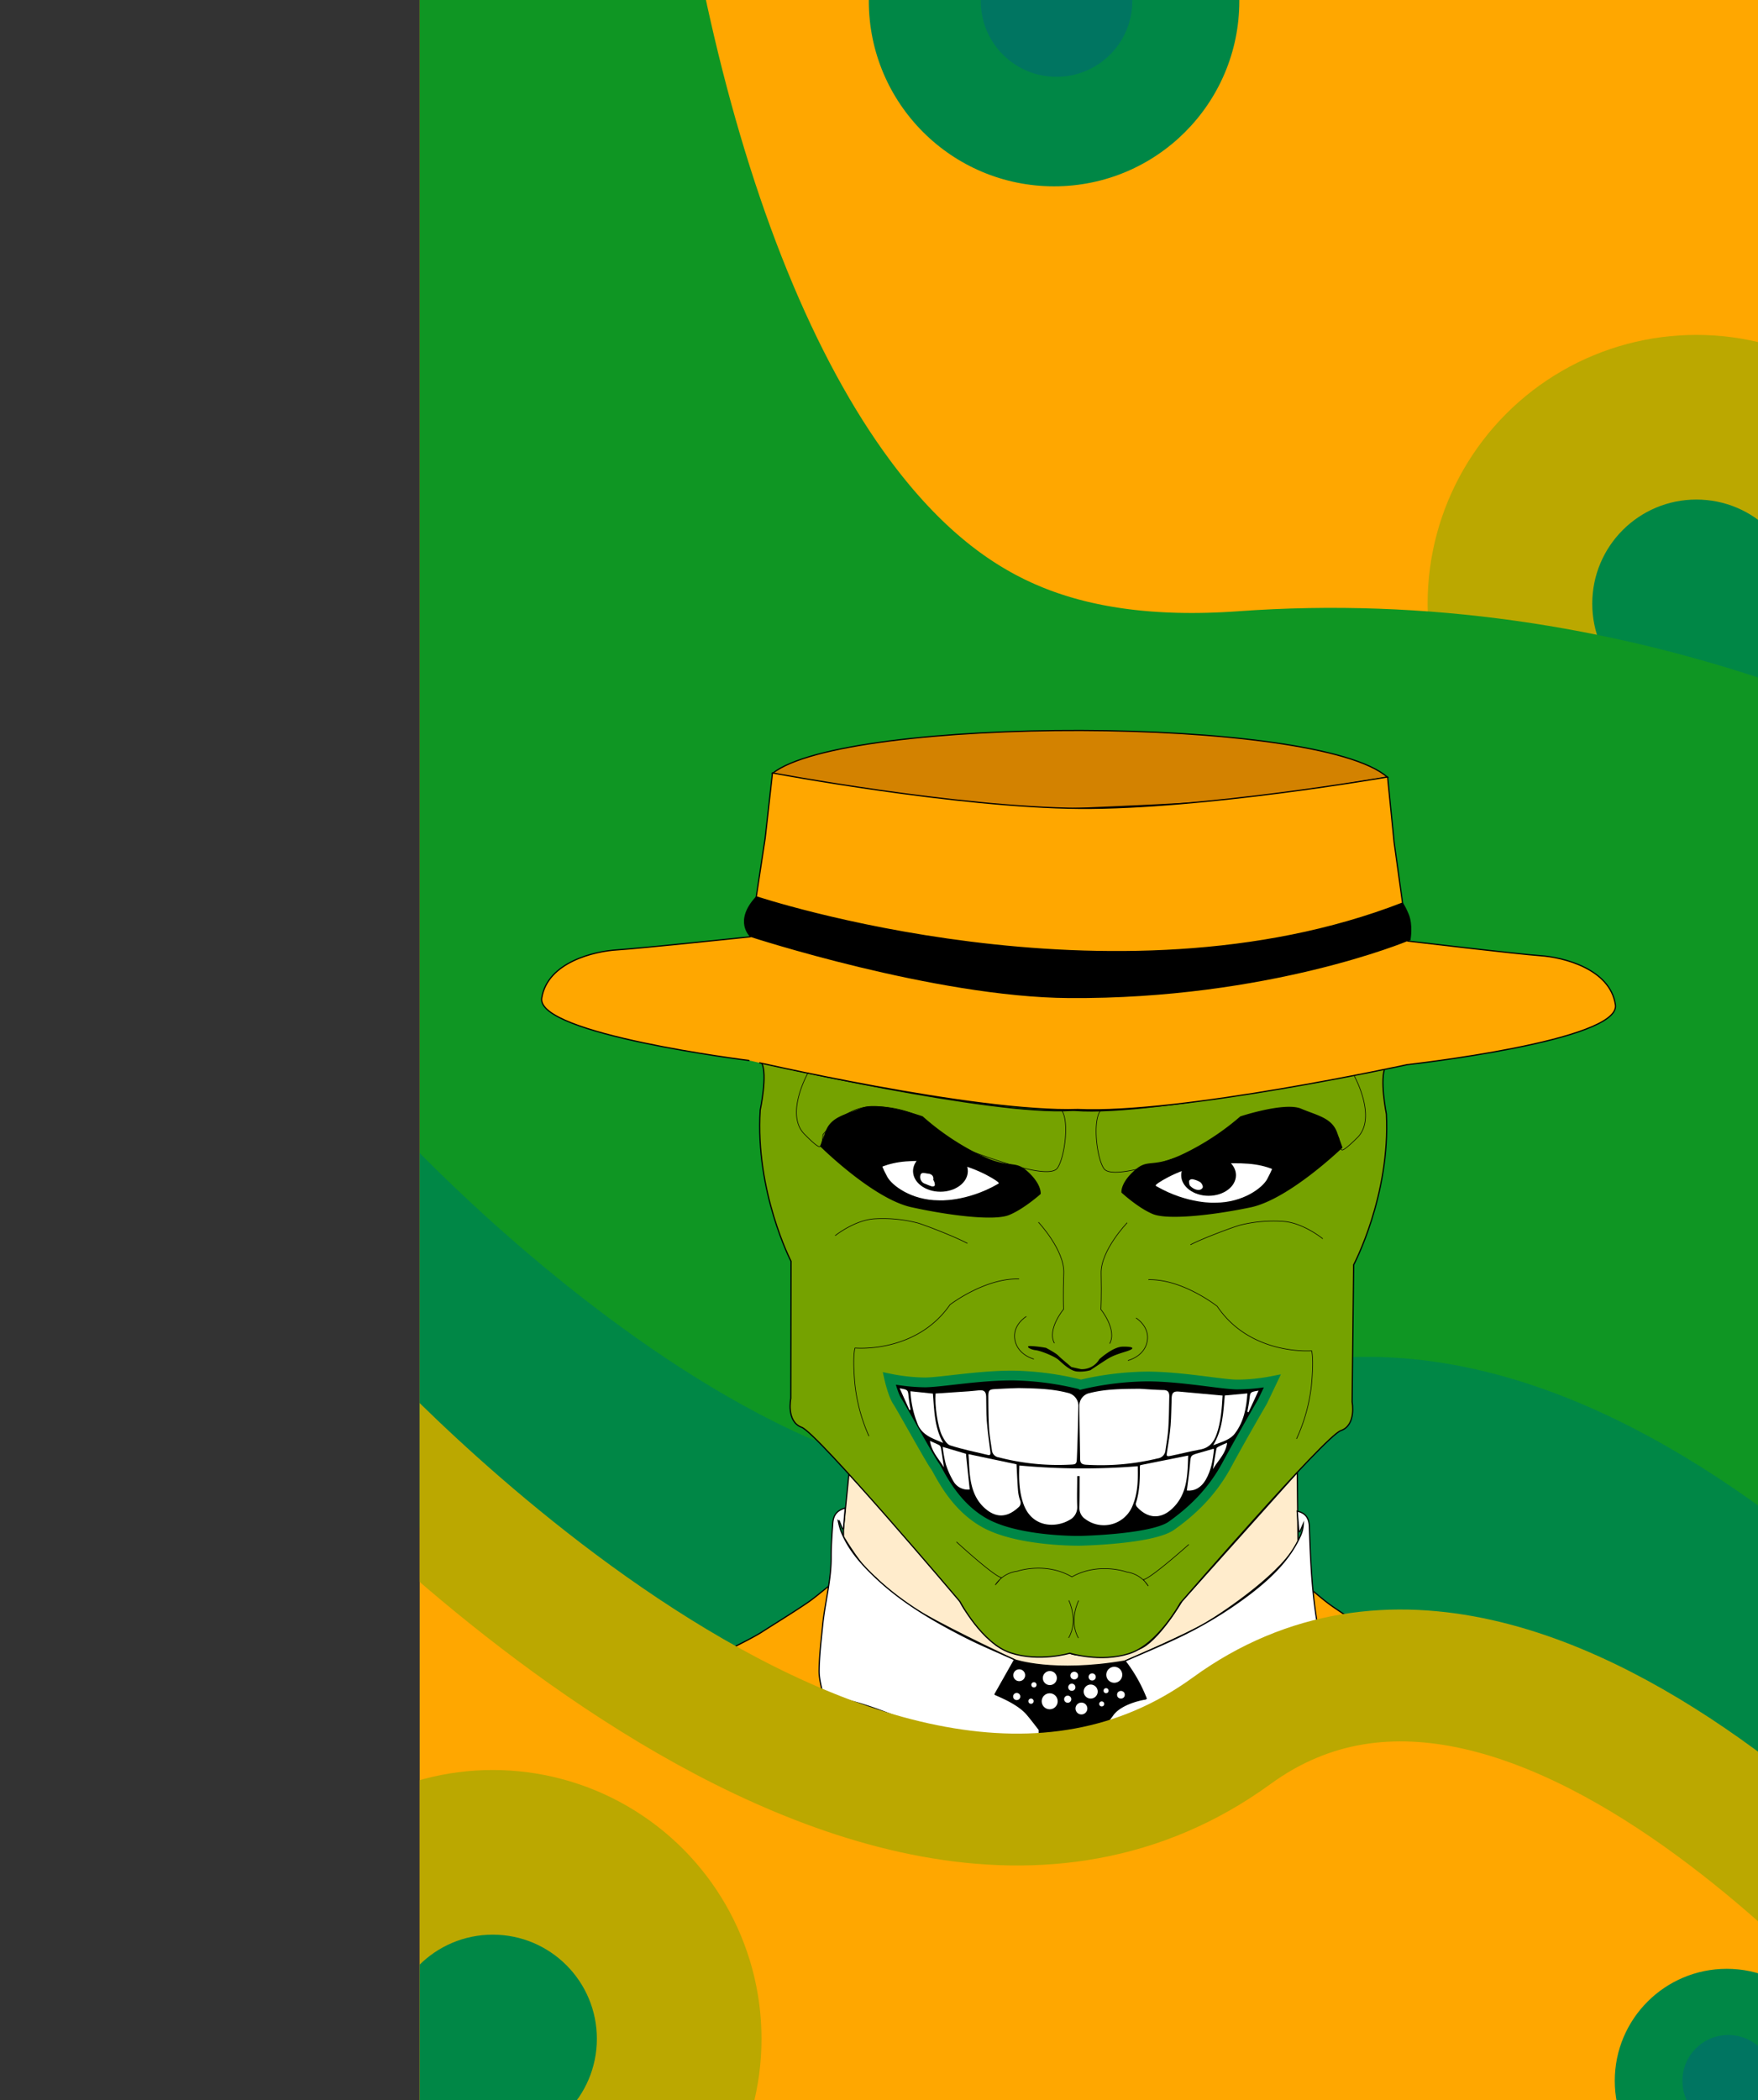<svg id="mask-svg" xmlns="http://www.w3.org/2000/svg" viewBox="155 450 720 860">
			<rect x="155" y="450" width="720" height="860" fill="#333333" stroke="none"/>
			<defs>
				<style>.cls-1,.cls-16,.cls-17,.cls-6,.cls-7{fill:none;}.cls-2{clip-path:url(#clip-path);}.cls-3,.cls-8{fill:#ffa700;}.cls-4{fill:#bba800;}.cls-5{fill:#008746;}.cls-6{stroke:#0f9623;stroke-width:421px;}.cls-10,.cls-11,.cls-12,.cls-13,.cls-14,.cls-16,.cls-17,.cls-19,.cls-6,.cls-7,.cls-8,.cls-9{stroke-miterlimit:10;}.cls-14,.cls-7{stroke:#008746;}.cls-7{stroke-width:115px;}.cls-10,.cls-11,.cls-12,.cls-16,.cls-19,.cls-8,.cls-9{stroke:#000;}.cls-10,.cls-11,.cls-12,.cls-8,.cls-9{stroke-width:0.5px;}.cls-9{fill:#ffeccc;}.cls-10,.cls-13,.cls-15,.cls-19{fill:#fff;}.cls-11{fill:#75a200;}.cls-12{fill:#d38200;}.cls-13{stroke:#fff;}.cls-14{stroke-width:4px;}.cls-16{stroke-width:0.25px;}.cls-17{stroke:#bba800;stroke-width:54px;}.cls-18{fill:#007561;}</style>
				<clipPath id="clip-path" transform="translate(326.88 450.43)">
					<rect id="hide" class="cls-1" y="-0.99" width="551.32" height="866.67"/>
				</clipPath>
			</defs>
			<g class="cls-2">
				<g id="svg">
					<g class="background">
						<path class="cls-3" d="M551.32,862.68s-25,79.88-275.66,79.62C11,942,0,859.58,0,859.58V-1H551.32Z" transform="translate(326.88 450.43)"/>
					</g>
					<circle id="top-right-big" class="cls-4" cx="849.76" cy="697.21" r="110.07"/>
					<circle id="top-right-small" class="cls-5" cx="849.76" cy="697.21" r="42.64"/>
					<path id="big-wave" class="cls-6" d="M1018.63,1068.26S723.06,432.84,350.43,459.83C-143.51,495.6-116.12-241-116.11-239.93" transform="translate(326.88 450.43)"/>
					<path id="medium-wave" class="cls-7" d="M-54.09,498.34s221.83,246.89,373,137C446,543,620,763.11,620,763.11" transform="translate(326.88 450.43)"/>
					<g class="ipkins">	
						<path class="cls-8" d="M391.82,669.28c-6-3.92-12-7.74-17.92-11.82-3.32-2.3-6.34-5-9.39-7.49.81,8.55,1.62,17.16,2.46,25.77.19,2,.52,4,.68,6.06a15.28,15.28,0,0,1-.19,2.69c-.24,2.37-.54,4.74-.71,7.11-.09,1.39,0,2.78.06,4.18h0c-8.73-.76,73.38,6,73.41,1.05C440.24,692.87,401.35,675.75,391.82,669.28Z" transform="translate(326.88 450.43)"/>
						<path d="M291.53,680.1l8.24,15.25s-15.2,2.35-16.19,7.47l-4.76,5.3-.09,14.59-12.53-.08-12.53-.08.09-14.59-4.68-5.36c-.93-5.13-16.1-7.67-16.1-7.67l8.44-15.14.52-1.32s17.51,3.62,23.83,3.43,20.24-1.4,25.36-3.11Z" transform="translate(326.88 450.43)"/>
						<path class="cls-9" d="M175.79,603.18l-2.22,22.39,0,3.27s8.44,14.22,13.23,16.83c0,0,6,7.12,19.53,14.81s37.34,18.8,37.34,18.8,15.85,5.55,45.21.49c0,0,25.54-11,33.37-15.72s32-21,37.46-33.38l-.29-28.16-47.18,52.67s-10,17-17.64,19.7-25.42,3.55-28.3,1.65-19.23,3.81-30.09-3.19c0,0-11.52-10.94-14.74-17.63S175.79,603.18,175.79,603.18Z" transform="translate(326.88 450.43)"/>
						<path class="cls-8" d="M140.47,667.69c6-3.85,12.14-7.59,18.07-11.6,3.35-2.26,6.41-5,9.49-7.36-.92,8.53-1.84,17.13-2.79,25.73-.22,2-.57,4-.76,6a15.19,15.19,0,0,0,.16,2.69c.21,2.38.48,4.75.62,7.13.08,1.38-.07,2.78-.11,4.17-8.25-.06,8.34,0,0,0,8.73-.65-73.45,5-73.42.12C91.76,690.66,130.86,674,140.47,667.69Z" transform="translate(326.88 450.43)"/>
						<path class="cls-10" d="M165.35,694.5c-.63-3.58-1.8-7.17-1.76-10.74.07-6.15.83-12.29,1.43-18.42.93-9.46,3.58-18.7,3.5-28.31,0-4.53.34-9.08.66-13.61.25-3.51,1.71-5.28,5.1-6.31-.25,2.91-.48,5.69-.71,8.46l-.46,0-1.31-3.21-.35.09a34.6,34.6,0,0,0,1,3.82c3,7.78,8.41,13.78,14.31,19.36,10.73,10.16,23.35,17.56,36.4,24.22,6.81,3.48,13.91,6.4,20.47,9.39-2.59,4.58-5.3,9.36-8,14.15-.1.18,8.8,3.27,13,8.06,1.86,2.15,5.12,6.47,5.12,6.47s0,14.37-.09,14.59C230.38,722.4,188.64,694.65,165.35,694.5Z" transform="translate(326.88 450.43)"/>
						<path class="cls-10" d="M297.63,695.34a61.75,61.75,0,0,0-8.77-15.57c7-3.08,14-5.95,20.78-9.17a166.18,166.18,0,0,0,31-18.81c8.3-6.47,15.91-13.75,20.26-23.68a13.1,13.1,0,0,0,1-4.53c-.46,1.06-.91,2.11-1.37,3.16l-.45,0c-.23-2.76-.46-5.51-.7-8.34,3.33.72,4.91,2.75,5,6.44.45,13.35,1,26.67,3.31,39.88,1,5.87,1.19,11.91,1.6,17.88a31,31,0,0,1-2.23,13.2c-23-.15-65.44,27.07-88.4,26.93-.09,0,.09-14.59.09-14.59s3.62-4.07,5.09-6.21C287.44,696.8,297.55,695.14,297.63,695.34Z" transform="translate(326.88 450.43)"/>
						<path class="cls-11" d="M268.34,454.29c33.28,2.59,127.23-17.87,127.23-17.87-2.6,4.72.35,19.35.35,19.35,1.68,33.4-13.41,61.76-13.41,61.76l-.62,56.15s1.84,9.5-4.63,11.74S311.55,656,311.55,656s-9.21,17-21,20.74-24.27-.16-24.27-.16-12.54,3.72-24.28-.15-20.73-21-20.73-21-58.38-69-64.81-71.36S152,572.23,152,572.23l.09-56.16s-14.73-28.55-12.62-61.93c0,0,3.13-14.58.59-19.34,0,0,93.68,21.65,127,19.49Z" transform="translate(326.88 450.43)"/>
						<g id="hat">
							<path class="cls-12" d="M396.4,317.88c-28.76-25.48-222.17-25.12-251.91-1.6,0,0,79.35,16.25,122.84,14.44S365,326.58,377,321Z" transform="translate(326.88 450.43)"/>
							<path class="cls-8" d="M269.59,453.92c41.49,2,134.8-18.36,134.8-18.36s87.52-9.69,85.34-24.5-21.5-19.49-30.61-20.11-54.41-6-54.41-6l-5.62-40.44-2.68-26.77s-75.57,13.18-126,12.86S144.5,316.1,144.5,316.1l-3,26.73-6.14,40.37S90,388,80.86,388.55,52.37,393.49,50,408.27s85,25.59,85,25.59S228.07,455.36,269.59,453.92Z" transform="translate(326.88 450.43)"/>
							<path d="M402.52,369.14s.64.33,2.51,4.7.81,10.37.81,10.37c.4.41-1.13.7-1.13.7s-57.1,23.92-138.77,23.38c-55-.36-130.6-25.09-130.6-25.09s-7.11-6.37,2.53-16.63C137.87,366.57,283.82,415.33,402.52,369.14Z" transform="translate(326.88 450.43)"/>
						</g>
						<circle class="cls-13" cx="571.4" cy="1144.74" r="0.97"/>
						<circle class="cls-13" cx="584.91" cy="1146.69" r="2.78"/>
						<circle class="cls-13" cx="578.46" cy="1139.95" r="0.58"/>
						<circle class="cls-13" cx="614.08" cy="1144.02" r="1.08"/>
						<circle class="cls-13" cx="597.9" cy="1149.65" r="1.93"/>
						<circle class="cls-13" cx="601.7" cy="1142.71" r="2.38"/>
						<circle class="cls-13" cx="592.29" cy="1145.84" r="0.97"/>
						<circle class="cls-13" cx="608" cy="1142.35" r="0.54"/>
						<circle class="cls-13" cx="593.97" cy="1140.94" r="0.97"/>
						<circle class="cls-13" cx="611.36" cy="1135.84" r="2.78"/>
						<circle class="cls-13" cx="577.25" cy="1146.65" r="0.58"/>
						<circle class="cls-13" cx="594.97" cy="1136.16" r="1.08"/>
						<circle class="cls-13" cx="572.43" cy="1136.02" r="1.93"/>
						<circle class="cls-13" cx="584.97" cy="1137.18" r="2.38"/>
						<circle class="cls-13" cx="602.31" cy="1136.72" r="0.97"/>
						<circle class="cls-13" cx="606.22" cy="1147.77" r="0.54"/>
						<g class="mouth">
							<path class="cls-14" d="M270.71,566.54a123.34,123.34,0,0,0-27.42-3.68c-14-.09-29.32,2.71-36.2,2.82a76.11,76.11,0,0,1-14.79-1.62s1.48,6.57,3.3,9.33,13.73,24.36,15.4,26.51,7.68,17,21.68,24,37.71,6.65,37.71,6.65,29.63-.58,37.5-6.18,16.32-13.18,22.65-24.89,14.67-26,14.67-26l4-8.38a76.57,76.57,0,0,1-14.82,1.44c-6.86-.2-22.11-3.2-36.16-3.29a123.53,123.53,0,0,0-27.45,3.34Z" transform="translate(326.88 450.43)"/>
						</g>
						<path d="M164,469s21.61,21.45,37.33,24.92,33.93,5.67,40,3.24,13-8.64,13-8.64.59-3.81-5.26-9.15-6.94-.48-20.5-7.32A105,105,0,0,1,206,456.71s-18.08-6.28-24.83-3.48-12.69,3.59-14.93,9.68Z" transform="translate(326.88 450.43)"/>
						<g id="teeth">
							<path class="cls-15" d="M245.27,568c7.44.13,13.86.31,20.12,1.95a5.5,5.5,0,0,1,4.4,5.74c-.16,6.9-.32,13.79-.61,20.68-.11,2.88-.25,2.89-3.16,3a96.18,96.18,0,0,1-28.86-3,3.21,3.21,0,0,1-2.78-2.83c-.43-3-1-6-1.18-9.07-.26-4.31-.28-8.63-.3-12.95,0-2.66.36-3,3-3.11C239.34,568.2,242.82,568.08,245.27,568Z" transform="translate(326.88 450.43)"/><path class="cls-15" d="M294.83,568.29c2.65.15,6.23.43,9.83.52,1.87,0,2.38,1.05,2.35,2.61-.1,4.31-.11,8.63-.39,12.93-.2,3.1-.75,6.18-1.2,9.25a3.58,3.58,0,0,1-3.1,3.19,98.83,98.83,0,0,1-29.43,2.6c-1.63-.1-2.38-.64-2.4-2.3-.09-7.37-.28-14.74-.31-22.11a5.24,5.24,0,0,1,4.24-4.94C280.81,568.4,287.35,568.35,294.83,568.29Z" transform="translate(326.88 450.43)"/>
							<path class="cls-15" d="M294.09,600c.15,5.86.05,11.71-2.58,17.19a12.66,12.66,0,0,1-18.87,4.47,5.42,5.42,0,0,1-2.45-4.71c.13-4.3.08-8.61.11-12.91h-1c0,4.17-.16,8.34,0,12.51a5.81,5.81,0,0,1-3.29,5.53c-5.55,3.22-15.21,3.13-18.71-6.59-1.84-5.13-1.93-10.43-1.7-15.79A280,280,0,0,0,294.09,600Z" transform="translate(326.88 450.43)"/>
							<path class="cls-15" d="M328.84,571.07c-.31,5.41-.67,10.72-2.45,15.81-1.14,3.25-3,5.61-6.68,6.27-4.06.74-8.07,1.77-12.11,2.6-1.77.36-1.8.1-1.52-1.6.6-3.6,1.16-7.21,1.46-10.84s.28-7.55.44-11.32c.08-2.08.87-2.74,2.92-2.56Z" transform="translate(326.88 450.43)"/>
							<path class="cls-15" d="M211.29,570.23c4.58-.3,9.07-.59,13.55-.9,1.43-.1,2.86-.28,4.3-.41,2-.18,2.81.51,2.87,2.62.1,3.24,0,6.49.23,9.71.35,4.35.94,8.68,1.51,13,.12,1-.17,1.33-1,1.14-5.18-1.23-10.42-2.3-15.48-3.92-1.41-.46-2.55-2.48-3.32-4C212.1,583.67,210.9,575,211.29,570.23Z" transform="translate(326.88 450.43)"/>
							<path class="cls-15" d="M295.11,599.56l19.64-3.93c-.29,8.07-.27,15.93-6.64,21.82-4.68,4.33-9.89,4-14.23-.67a2,2,0,0,1-.59-1.49c1.6-4.94,1.71-10,1.68-15.12A4,4,0,0,1,295.11,599.56Z" transform="translate(326.88 450.43)"/>
							<path class="cls-15" d="M244.44,599.21c.2,3.71.33,7.12.6,10.51a17.18,17.18,0,0,0,.85,4.22,2.4,2.4,0,0,1-.79,3c-4.73,4.35-9.47,4.29-14.15-.22-3.57-3.45-4.94-7.88-5.54-12.59-.37-2.89-.42-5.81-.64-9.07Z" transform="translate(326.88 450.43)"/>
							<path class="cls-15" d="M210.2,570.27c.57,7,.62,13.92,4.2,20.19-4.26-1.86-8.87-3.09-10.67-8.29A40.41,40.41,0,0,1,201,569.3Z" transform="translate(326.88 450.43)"/>
							<path class="cls-15" d="M325,591.39c3.9-6.48,4.13-13.4,4.74-20.35l9.25-.86c-.36,5.92-1.5,11.68-5.1,16.4C332,589.16,328.48,590.08,325,591.39Z" transform="translate(326.88 450.43)"/>
							<path class="cls-15" d="M325.33,593c-.45,4.37-1.14,8.72-3.44,12.63-1.88,3.18-4.6,4.64-7.69,4.32.44-3.59,1-7.17,1.29-10.78s.2-3.64,3.68-4.61c1.95-.55,3.9-1.13,5.86-1.69C325.07,592.9,325.13,593,325.33,593Z" transform="translate(326.88 450.43)"/>
							<path class="cls-15" d="M223.73,594.9c.51,4.9,1,9.64,1.54,14.62a6.75,6.75,0,0,1-6.39-2.9,33.21,33.21,0,0,1-3.39-7.42,51.79,51.79,0,0,1-1.29-7.12Z" transform="translate(326.88 450.43)"/>
							<path class="cls-15" d="M214.72,600.51c-1.94-3.39-5-6.24-5.73-10.89,1.59.72,2.78,1.2,3.9,1.81a1.78,1.78,0,0,1,.61,1.15C213.93,595.22,214.32,597.87,214.72,600.51Z" transform="translate(326.88 450.43)"/>
							<path class="cls-15" d="M330.69,590.4c-.54,4.61-3.84,7.32-5.78,10.77.46-2.83.86-5.66,1.43-8.46.1-.44,1-.77,1.52-1.06C328.66,591.24,329.49,590.92,330.69,590.4Z" transform="translate(326.88 450.43)"/>
							<path class="cls-15" d="M200.59,577c-1.29-2.86-2.57-5.73-4-8.91,3.39.61,3.38.61,3.64,3.27.09,1,.23,1.9.37,2.84s.3,1.75.45,2.62Z" transform="translate(326.88 450.43)"/>
							<path class="cls-15" d="M339.45,577.91l4.11-8.86c-3.4.56-3.39.57-3.69,3.23-.1,1-.25,1.89-.41,2.83s-.32,1.74-.48,2.61Z" transform="translate(326.88 450.43)"/>
						</g>
						<path class="cls-16" d="M170.16,505.59s8-6.43,16.23-6.91a56.92,56.92,0,0,1,17.71,1.75c2.52.73,15.15,5.54,20.22,8.31" transform="translate(326.88 450.43)"/>
						<path class="cls-16" d="M369.88,506.85s-7.93-6.52-16.14-7.11A56.91,56.91,0,0,0,336,501.27c-2.53.69-15.22,5.34-20.33,8.05" transform="translate(326.88 450.43)"/>
						<path class="cls-16" d="M184,587.68A70.47,70.47,0,0,1,178.21,566c-1-11.6.09-14.41.09-14.41s24.95,2.38,38.9-17.74c0,0,14.34-11,28.3-10.52" transform="translate(326.88 450.43)"/>
						<path class="cls-16" d="M359.12,588.79a70.66,70.66,0,0,0,6.08-21.65c1.11-11.59.09-14.42.09-14.42s-25,2.07-38.67-18.23c0,0-14.2-11.23-28.17-10.87" transform="translate(326.88 450.43)"/>
						<path class="cls-16" d="M159.14,438.75s-10,17.49-1.21,25.6c0,0,4.29,4.47,5.64,4.76s1.6-4.9,1.6-4.9S173.56,453,185,452.74a45,45,0,0,1,19.68,4,65.16,65.16,0,0,0,23.16,15c14.06,5.14,30.46,10.16,33.33,6.19s5-18.75,1.86-23.54" transform="translate(326.88 450.43)"/>
						<path d="M377.94,469.53S356.07,490.7,340.3,494s-34,5.24-40.05,2.73-12.84-8.8-12.84-8.8-.55-3.82,5.37-9.08,7-.4,20.59-7.06a105,105,0,0,0,22.74-15.05s18.15-6,24.87-3.16,12.64,3.75,14.8,9.86Z" transform="translate(326.88 450.43)"/>
						<path class="cls-16" d="M382.78,440.19s9.75,17.61.88,25.61c0,0-4.35,4.41-5.7,4.69s-1.54-4.92-1.54-4.92-8.25-11.36-19.7-11.72A44.88,44.88,0,0,0,337,457.64a65.31,65.31,0,0,1-23.36,14.72c-14.11,5-30.58,9.76-33.4,5.76s-4.72-18.81-1.56-23.56" transform="translate(326.88 450.43)"/>
						<path class="cls-16" d="M253.41,500.07s10.74,11.45,10.39,20.84-.08,14.78-.08,14.78-6.85,8.22-3.77,13.94" transform="translate(326.88 450.43)"/>
						<path class="cls-16" d="M289.76,500.3S278.88,511.61,279.1,521s-.1,14.79-.1,14.79,6.74,8.31,3.6,14" transform="translate(326.88 450.43)"/>
						<path class="cls-16" d="M248.47,538.67s-5.86,3.45-4.69,9.64,7.78,7.81,7.78,7.81" transform="translate(326.88 450.43)"/>
						<path class="cls-16" d="M293.39,539.29s5.81,3.52,4.56,9.7-7.88,7.71-7.88,7.71" transform="translate(326.88 450.43)"/>
						<path d="M270.81,560.25a8.17,8.17,0,0,0,7.54-4.06s5.49-5.06,9.5-5.15,6.07.58,1.17,2.07-6.15,2.19-8.7,3.85-5.6,3.71-5.6,3.71a15.39,15.39,0,0,1-5.5.54c-2.94-.28-6-3.41-7.66-4.84s-7.23-3.67-9.36-3.9-4.45-1.72-2-1.69a47.84,47.84,0,0,1,6.3.74s4,2.09,5,3.14,5.45,4.73,5.45,4.73Z" transform="translate(326.88 450.43)"/>
						<path class="cls-16" d="M315,632.05s-15.46,13.85-18.59,14.4l2,2.61a12.59,12.59,0,0,0-8.88-5.75s-11.45-4.15-22.4,2C256.24,639,244.74,643,244.74,643a12.55,12.55,0,0,0-9,5.63l2.54-3c-3.13-.59-18.41-14.63-18.41-14.63" transform="translate(326.88 450.43)"/>
						<path class="cls-16" d="M265.86,654.94s4.08,8.28-.09,15.37" transform="translate(326.88 450.43)"/>
						<path class="cls-16" d="M269.89,655s-4.17,8.22-.09,15.36" transform="translate(326.88 450.43)"/>
						<g id="paupiere">
							<path class="cls-19" d="M326,492.58s-11.39.76-24.5-6.8c0,0-1.26-.51,0-1.64s11.84-7.83,23.7-8.44,18.1-.31,24.51,2.26c0,0-.11.83-2.14,4.65S337.39,492.52,326,492.58Z" transform="translate(326.88 450.43)"/>
							<path class="cls-19" d="M212.6,491.62s11.39.77,24.5-6.79c0,0,1.26-.52,0-1.64s-11.84-7.83-23.7-8.44-18.1-.32-24.51,2.26c0,0,.11.83,2.14,4.64S201.21,491.56,212.6,491.62Z" transform="translate(326.88 450.43)"/>
						</g>
						<g id="eyes">
							<g id="pupille-right">
								<ellipse cx="649.98" cy="931.25" rx="11.22" ry="8.44"/>
								<path class="cls-15" d="M315.39,485a4.57,4.57,0,0,1-.28-1.84,1.38,1.38,0,0,1,1.42-.68,9.54,9.54,0,0,1,3.17,1.2,3,3,0,0,1,1.05,1.91c0,.48-.56,1-1.06,1.16C318.44,487.14,316.64,486.44,315.39,485Z" transform="translate(326.88 450.43)"/>
							</g>
							<g id="pupille-left">
								<ellipse cx="540.16" cy="929.58" rx="11.22" ry="8.44"/>
								<path class="cls-15" d="M210.34,482.73a6.09,6.09,0,0,1,.55,1.19c.09.41.17,1,0,1.25a1.39,1.39,0,0,1-1.2.21c-.94-.28-1.83-.7-2.74-1.05a2.9,2.9,0,0,1-1.72-3.92,1.23,1.23,0,0,1,.93-.51c.66,0,1.32.21,2,.27C209.71,480.31,210.64,481.23,210.34,482.73Z" transform="translate(326.88 450.43)"/>
							</g>
						</g>
					</g>	
					<path id="small-wave" class="cls-17" d="M-40.42,571.32s221.84,246.89,373,137c127-92.36,301,127.79,301,127.79" transform="translate(326.88 450.43)"/>
					<circle id="bottom-left-big" class="cls-4" cx="356.81" cy="1284.9" r="110.07"/>
					<circle id="bottom-left-small" class="cls-5" cx="356.81" cy="1284.9" r="42.64"/>
					<circle id="top-center-big" class="cls-5" cx="586.7" cy="450.43" r="75.87"/>
					<circle id="top-center-small" class="cls-18" cx="587.7" cy="450.43" r="31.03"/>
					<circle id="bottom-right-big" class="cls-5" cx="862.2" cy="1302.11" r="45.86"/>
					<circle id="bottom-right-small" class="cls-18" cx="862.81" cy="1302.11" r="18.76"/>
				</g>
			</g>
		</svg>